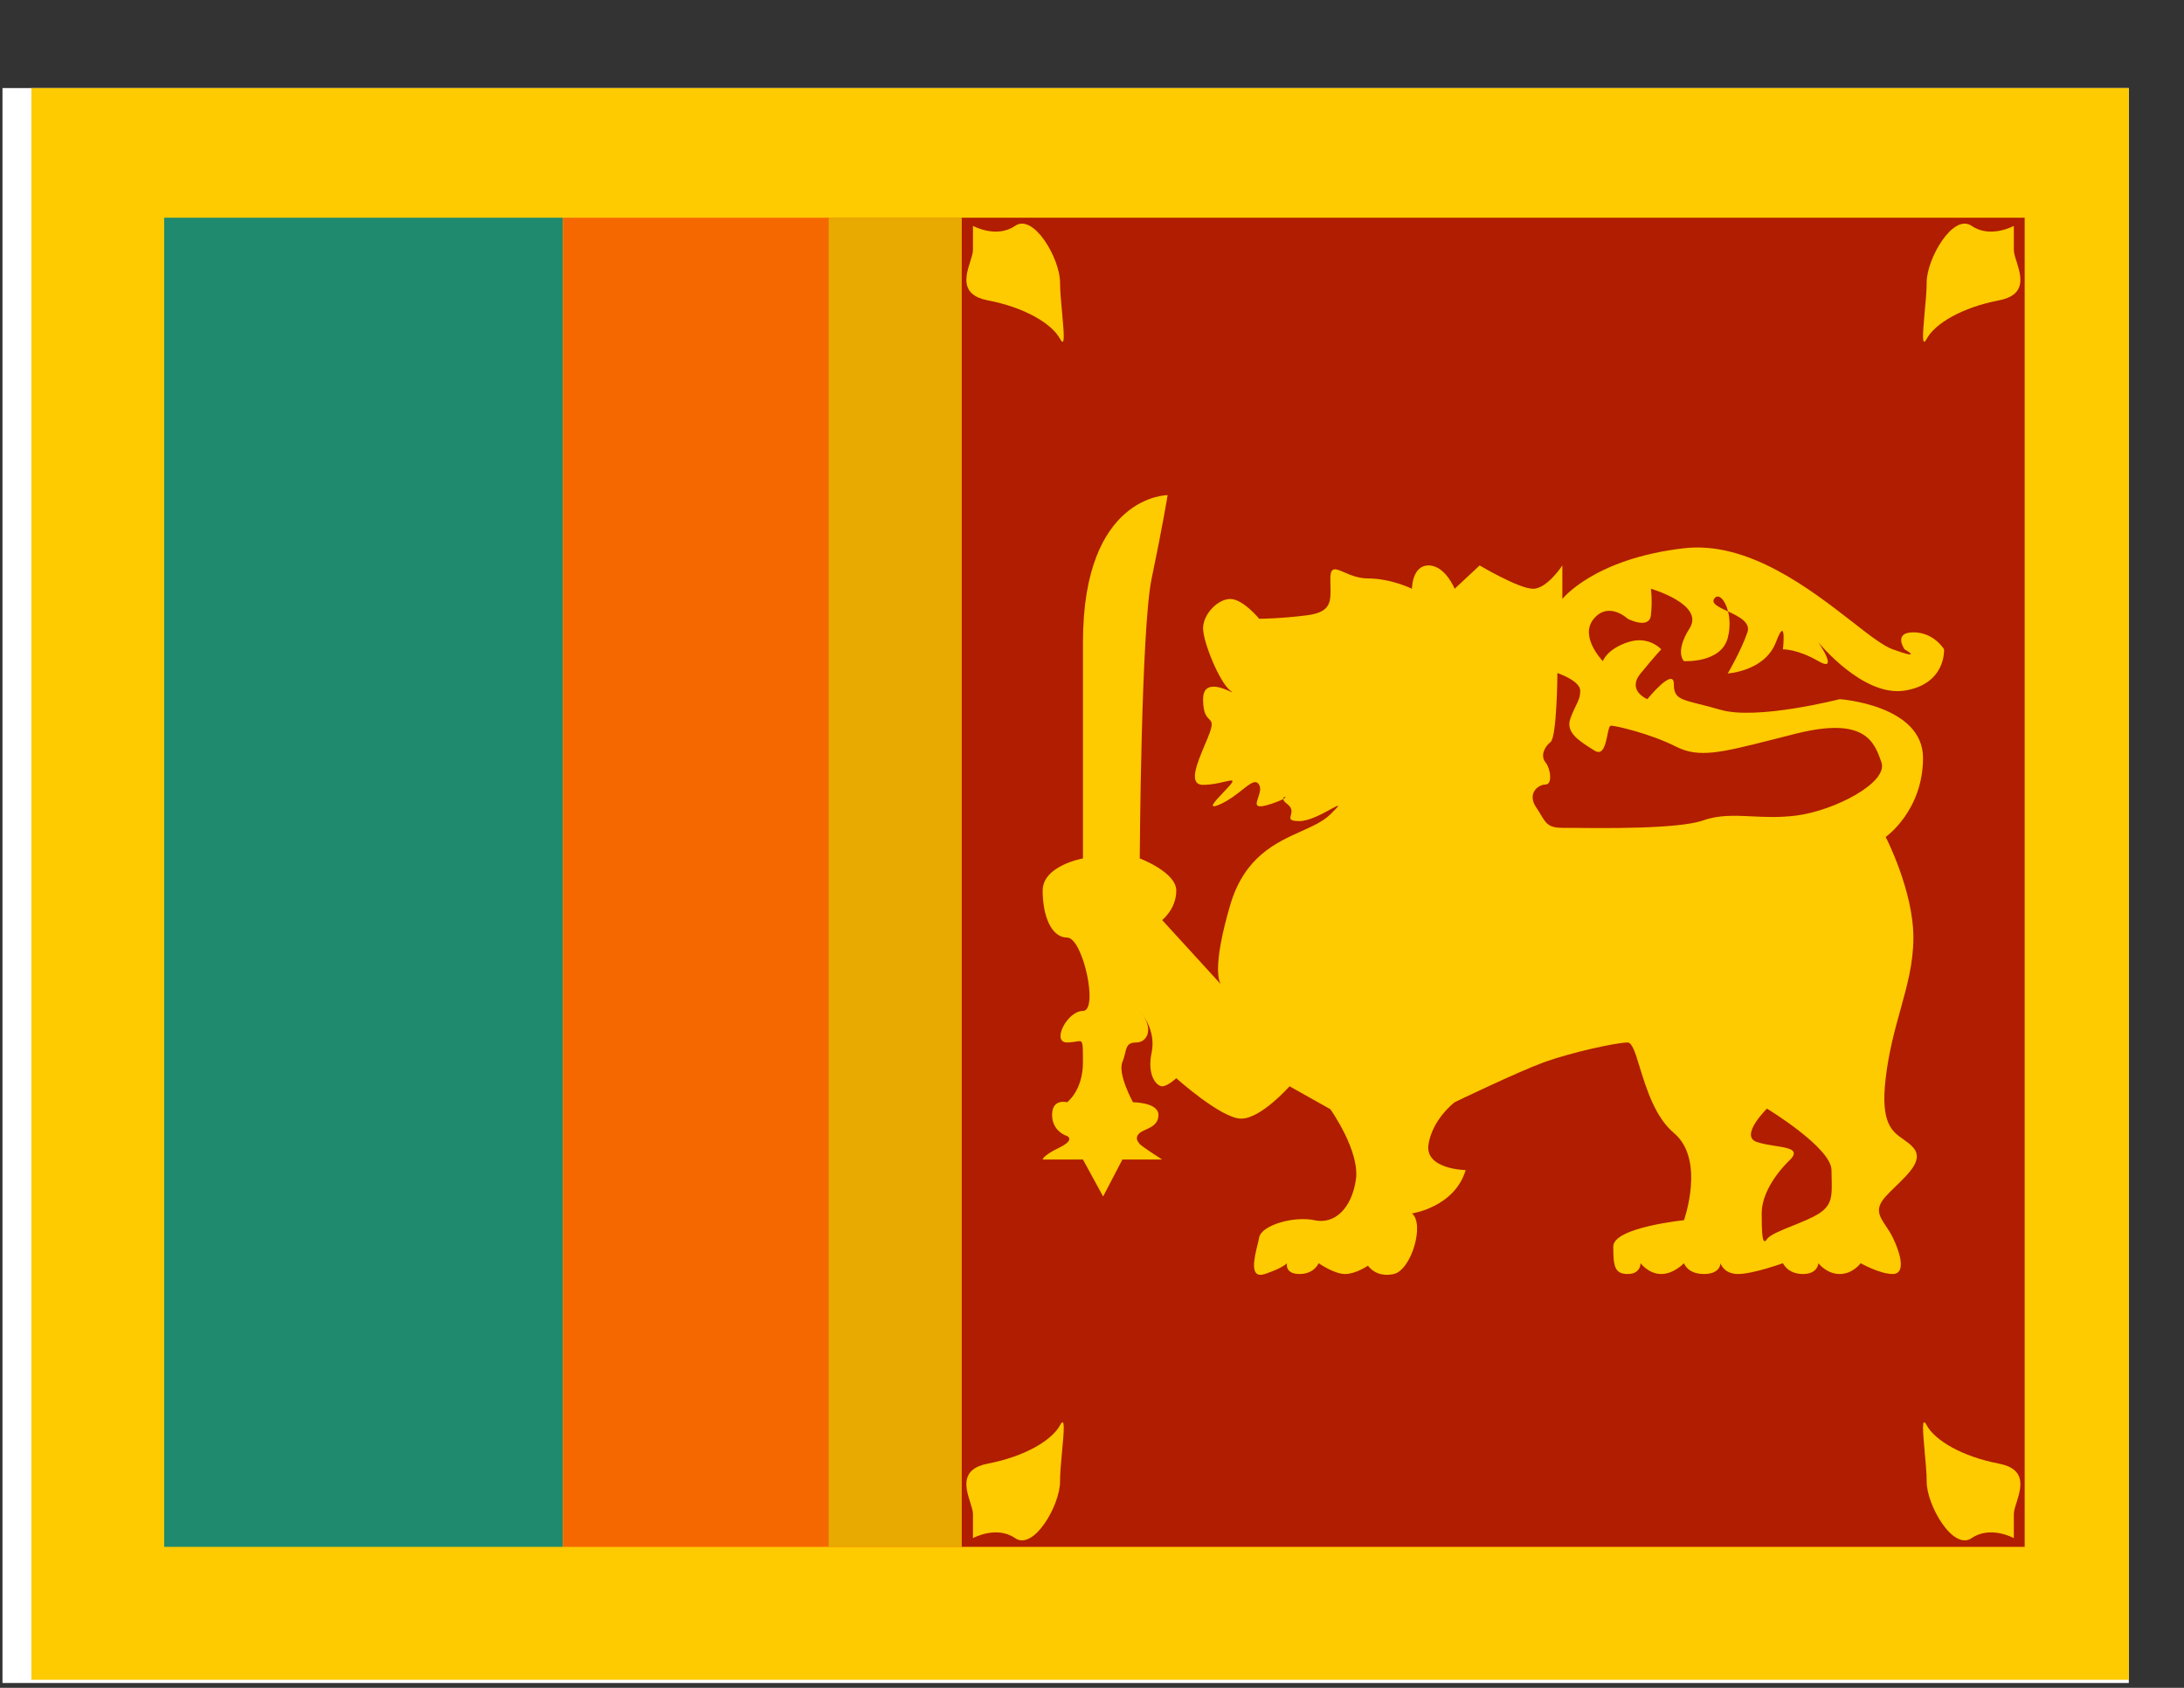 <svg width="22" height="17" viewBox="0 0 22 17" fill="none" xmlns="http://www.w3.org/2000/svg">
<rect x="0" y="0" width="22" height="17" fill="#333333" stroke="none"/>
<g clip-path="url(#clip0_58_2719)">
<rect width="21.419" height="16.064" transform="translate(0.025 0.887)" fill="white"/>
<path fill-rule="evenodd" clip-rule="evenodd" d="M0.316 0.855H21.734V16.919H0.316V0.855Z" fill="#FECA00"/>
<rect x="1.654" y="2.193" width="4.016" height="13.387" fill="#1F8A6E"/>
<rect x="5.67" y="2.193" width="4.016" height="13.387" fill="#F56800"/>
<rect x="9.686" y="2.193" width="10.709" height="13.387" fill="#B01D00"/>
<rect x="8.348" y="2.193" width="1.339" height="13.387" fill="#E8AA00"/>
<path fill-rule="evenodd" clip-rule="evenodd" d="M11.762 4.987C11.762 4.987 10.909 4.984 10.909 6.469V8.646C10.909 8.646 10.503 8.718 10.503 8.97C10.503 9.222 10.589 9.443 10.749 9.443C10.909 9.443 11.069 10.182 10.909 10.182C10.749 10.182 10.589 10.5 10.749 10.5C10.787 10.5 10.816 10.494 10.839 10.491C10.909 10.478 10.909 10.478 10.909 10.697C10.909 10.985 10.749 11.102 10.749 11.102C10.749 11.102 10.598 11.06 10.598 11.229C10.598 11.399 10.749 11.442 10.749 11.442C10.749 11.442 10.835 11.479 10.669 11.56C10.503 11.64 10.503 11.679 10.503 11.679H10.909L11.112 12.051L11.306 11.679H11.707C11.707 11.679 11.505 11.55 11.481 11.523C11.458 11.496 11.429 11.456 11.481 11.411C11.497 11.398 11.519 11.388 11.543 11.377C11.601 11.351 11.669 11.32 11.669 11.229C11.669 11.102 11.413 11.102 11.413 11.102C11.413 11.102 11.257 10.82 11.306 10.697C11.32 10.663 11.328 10.632 11.334 10.606C11.351 10.538 11.361 10.5 11.445 10.5C11.562 10.5 11.629 10.353 11.481 10.182C11.481 10.182 11.65 10.364 11.601 10.599C11.551 10.834 11.652 10.941 11.707 10.941C11.762 10.941 11.849 10.86 11.849 10.86C11.849 10.86 12.303 11.267 12.503 11.267C12.703 11.267 12.99 10.941 12.99 10.941L13.401 11.172C13.401 11.172 13.702 11.594 13.658 11.884C13.614 12.174 13.442 12.335 13.24 12.29C13.038 12.246 12.709 12.338 12.684 12.463C12.681 12.482 12.675 12.505 12.669 12.53L12.669 12.53C12.634 12.672 12.582 12.885 12.741 12.832C12.927 12.77 12.964 12.723 12.964 12.723C12.964 12.723 12.939 12.832 13.09 12.832C13.24 12.832 13.283 12.723 13.283 12.723C13.283 12.723 13.439 12.832 13.549 12.832C13.658 12.832 13.78 12.748 13.78 12.748C13.78 12.748 13.861 12.873 14.04 12.832C14.218 12.791 14.353 12.326 14.223 12.222C14.223 12.222 14.653 12.159 14.764 11.785C14.764 11.785 14.348 11.779 14.39 11.523C14.433 11.267 14.653 11.102 14.653 11.102C14.653 11.102 15.286 10.796 15.559 10.697C15.831 10.599 16.284 10.5 16.396 10.5C16.441 10.5 16.474 10.606 16.518 10.751C16.583 10.961 16.672 11.252 16.861 11.411C17.182 11.679 16.963 12.29 16.963 12.29C16.963 12.29 16.251 12.362 16.251 12.555C16.251 12.748 16.262 12.832 16.396 12.832C16.529 12.832 16.526 12.723 16.526 12.723C16.526 12.723 16.606 12.832 16.734 12.832C16.861 12.832 16.963 12.723 16.963 12.723C16.963 12.723 16.997 12.832 17.165 12.832C17.332 12.832 17.331 12.723 17.331 12.723C17.331 12.723 17.361 12.832 17.509 12.832C17.657 12.832 17.96 12.723 17.96 12.723C17.96 12.723 18.007 12.832 18.161 12.832C18.314 12.832 18.317 12.723 18.317 12.723C18.317 12.723 18.399 12.832 18.532 12.832C18.665 12.832 18.743 12.723 18.743 12.723C18.743 12.723 18.934 12.832 19.066 12.832C19.197 12.832 19.15 12.635 19.066 12.463C19.044 12.419 19.02 12.382 18.997 12.348C18.93 12.248 18.882 12.175 18.995 12.051C19.027 12.015 19.064 11.98 19.101 11.944C19.238 11.811 19.375 11.677 19.274 11.56C19.244 11.525 19.209 11.501 19.174 11.476C19.059 11.396 18.941 11.314 18.995 10.86C19.027 10.588 19.089 10.367 19.146 10.161C19.213 9.919 19.274 9.699 19.274 9.443C19.274 8.97 18.995 8.43 18.995 8.43C18.995 8.43 19.371 8.167 19.371 7.634C19.371 7.1 18.532 7.042 18.532 7.042C18.532 7.042 17.699 7.256 17.331 7.149C17.248 7.125 17.179 7.107 17.121 7.093L17.121 7.093C16.922 7.043 16.861 7.028 16.861 6.89C16.861 6.713 16.594 7.042 16.594 7.042C16.594 7.042 16.384 6.957 16.526 6.783C16.669 6.609 16.734 6.54 16.734 6.54C16.734 6.54 16.608 6.397 16.396 6.469C16.184 6.54 16.146 6.659 16.146 6.659C16.146 6.659 15.904 6.412 16.055 6.232C16.205 6.052 16.396 6.232 16.396 6.232C16.396 6.232 16.612 6.345 16.63 6.197C16.647 6.048 16.63 5.93 16.63 5.93C16.63 5.93 17.173 6.086 17.02 6.328C16.866 6.571 16.963 6.659 16.963 6.659C16.963 6.659 17.337 6.682 17.404 6.425C17.43 6.327 17.426 6.233 17.407 6.158C17.515 6.209 17.637 6.269 17.602 6.369C17.54 6.552 17.404 6.783 17.404 6.783C17.404 6.783 17.778 6.761 17.889 6.469C18 6.176 17.96 6.54 17.96 6.54C17.96 6.54 18.103 6.535 18.317 6.659C18.532 6.783 18.317 6.469 18.317 6.469C18.317 6.469 18.763 7.021 19.185 6.956C19.606 6.89 19.583 6.54 19.583 6.54C19.583 6.54 19.483 6.369 19.274 6.369C19.066 6.369 19.185 6.54 19.185 6.54C19.185 6.54 19.388 6.656 19.066 6.54C18.972 6.507 18.833 6.399 18.66 6.264C18.235 5.934 17.609 5.447 16.963 5.522C16.055 5.627 15.738 6.033 15.738 6.033V5.695C15.738 5.695 15.585 5.93 15.443 5.93C15.3 5.93 14.905 5.695 14.905 5.695L14.653 5.93C14.653 5.93 14.558 5.695 14.39 5.695C14.223 5.695 14.223 5.93 14.223 5.93C14.223 5.93 14.012 5.826 13.78 5.826C13.685 5.826 13.605 5.792 13.542 5.765C13.453 5.726 13.401 5.704 13.401 5.826C13.401 5.851 13.402 5.875 13.402 5.897V5.897C13.406 6.062 13.409 6.165 13.168 6.197C12.895 6.232 12.684 6.232 12.684 6.232C12.684 6.232 12.521 6.033 12.393 6.033C12.266 6.033 12.119 6.187 12.119 6.328C12.119 6.469 12.284 6.87 12.393 6.956C12.422 6.978 12.417 6.976 12.393 6.965C12.328 6.935 12.119 6.839 12.119 7.042C12.119 7.182 12.154 7.217 12.179 7.242C12.204 7.267 12.22 7.283 12.187 7.377C12.173 7.416 12.154 7.461 12.134 7.508C12.057 7.692 11.967 7.905 12.119 7.905C12.201 7.905 12.279 7.887 12.334 7.874C12.407 7.857 12.441 7.849 12.393 7.905C12.374 7.927 12.349 7.954 12.323 7.981C12.236 8.073 12.146 8.167 12.301 8.096C12.383 8.058 12.453 8.003 12.51 7.958C12.593 7.892 12.651 7.846 12.684 7.905C12.705 7.942 12.688 7.991 12.674 8.033C12.65 8.103 12.632 8.154 12.808 8.096C12.87 8.075 12.906 8.059 12.926 8.048C12.927 8.059 12.936 8.075 12.964 8.096C13.023 8.139 13.011 8.18 13.003 8.211C12.993 8.247 12.987 8.27 13.09 8.27C13.188 8.27 13.327 8.194 13.409 8.148C13.489 8.105 13.516 8.09 13.401 8.202C13.329 8.273 13.225 8.32 13.109 8.372C12.851 8.488 12.536 8.63 12.393 9.113C12.201 9.766 12.287 9.901 12.3 9.916L11.707 9.267C11.707 9.267 11.849 9.156 11.849 8.97C11.849 8.784 11.481 8.646 11.481 8.646C11.481 8.646 11.494 6.331 11.601 5.826C11.707 5.321 11.762 4.987 11.762 4.987ZM12.944 8.026C12.938 8.026 12.925 8.033 12.926 8.048C12.952 8.033 12.951 8.026 12.944 8.026ZM17.407 6.158L17.399 6.155C17.312 6.114 17.238 6.079 17.266 6.033C17.307 5.969 17.376 6.036 17.407 6.158ZM17.799 11.166C17.799 11.166 17.518 11.442 17.697 11.502C17.751 11.521 17.817 11.531 17.878 11.541C18.019 11.562 18.135 11.581 18.028 11.685C17.875 11.834 17.746 12.036 17.746 12.22C17.746 12.404 17.75 12.559 17.799 12.481C17.826 12.439 17.937 12.394 18.057 12.346C18.155 12.306 18.259 12.265 18.327 12.22C18.456 12.135 18.454 12.043 18.451 11.878V11.878C18.45 11.85 18.449 11.819 18.449 11.786C18.449 11.56 17.799 11.166 17.799 11.166ZM15.619 7.474C15.684 7.422 15.688 6.779 15.688 6.779C15.688 6.779 15.918 6.856 15.918 6.956C15.918 7.019 15.901 7.055 15.874 7.109C15.859 7.141 15.839 7.181 15.819 7.237C15.768 7.375 15.906 7.461 16.033 7.542C16.043 7.548 16.053 7.554 16.062 7.56C16.149 7.615 16.173 7.495 16.192 7.403C16.202 7.352 16.211 7.309 16.228 7.309C16.274 7.309 16.623 7.388 16.885 7.521C17.114 7.637 17.338 7.58 17.852 7.45C17.927 7.431 18.009 7.41 18.097 7.388C18.79 7.216 18.881 7.474 18.952 7.678C19.023 7.881 18.485 8.163 18.097 8.214C17.926 8.236 17.779 8.229 17.643 8.222C17.469 8.214 17.315 8.207 17.157 8.263C16.91 8.351 16.136 8.342 15.834 8.338C15.793 8.338 15.76 8.338 15.739 8.338C15.6 8.338 15.574 8.294 15.521 8.206C15.508 8.184 15.493 8.159 15.474 8.131C15.38 7.992 15.494 7.902 15.568 7.902C15.642 7.902 15.619 7.74 15.568 7.678C15.517 7.615 15.553 7.526 15.619 7.474Z" fill="#FECA00"/>
<path fill-rule="evenodd" clip-rule="evenodd" d="M9.801 2.275V2.517C9.801 2.547 9.788 2.587 9.774 2.633C9.728 2.777 9.667 2.97 9.949 3.025C10.321 3.096 10.595 3.259 10.678 3.413C10.732 3.511 10.717 3.347 10.699 3.154V3.154C10.689 3.046 10.678 2.929 10.678 2.844C10.678 2.607 10.413 2.145 10.225 2.275C10.037 2.405 9.801 2.275 9.801 2.275ZM9.801 15.25V15.492C9.801 15.492 10.037 15.362 10.225 15.492C10.413 15.622 10.678 15.16 10.678 14.923C10.678 14.838 10.689 14.721 10.699 14.613C10.717 14.42 10.732 14.256 10.678 14.355C10.595 14.508 10.321 14.671 9.949 14.742C9.667 14.797 9.728 14.99 9.774 15.134C9.788 15.18 9.801 15.221 9.801 15.25ZM20.286 15.25V15.492C20.286 15.492 20.05 15.362 19.861 15.492C19.673 15.622 19.408 15.16 19.408 14.923C19.408 14.838 19.397 14.721 19.387 14.613V14.613L19.387 14.613C19.37 14.42 19.355 14.256 19.408 14.355C19.491 14.508 19.765 14.671 20.137 14.742C20.42 14.797 20.358 14.99 20.313 15.134C20.298 15.18 20.286 15.221 20.286 15.25ZM20.286 2.517V2.275C20.286 2.275 20.05 2.405 19.861 2.275C19.673 2.145 19.408 2.607 19.408 2.844C19.408 2.929 19.397 3.046 19.387 3.154C19.37 3.347 19.355 3.511 19.408 3.413C19.491 3.259 19.765 3.096 20.137 3.025C20.42 2.97 20.358 2.777 20.313 2.633C20.298 2.587 20.286 2.547 20.286 2.517Z" fill="#FECA00"/>
</g>
<defs>
<clipPath id="clip0_58_2719">
<rect width="21.419" height="16.064" fill="white" transform="translate(0.025 0.887)"/>
</clipPath>
</defs>
</svg>
